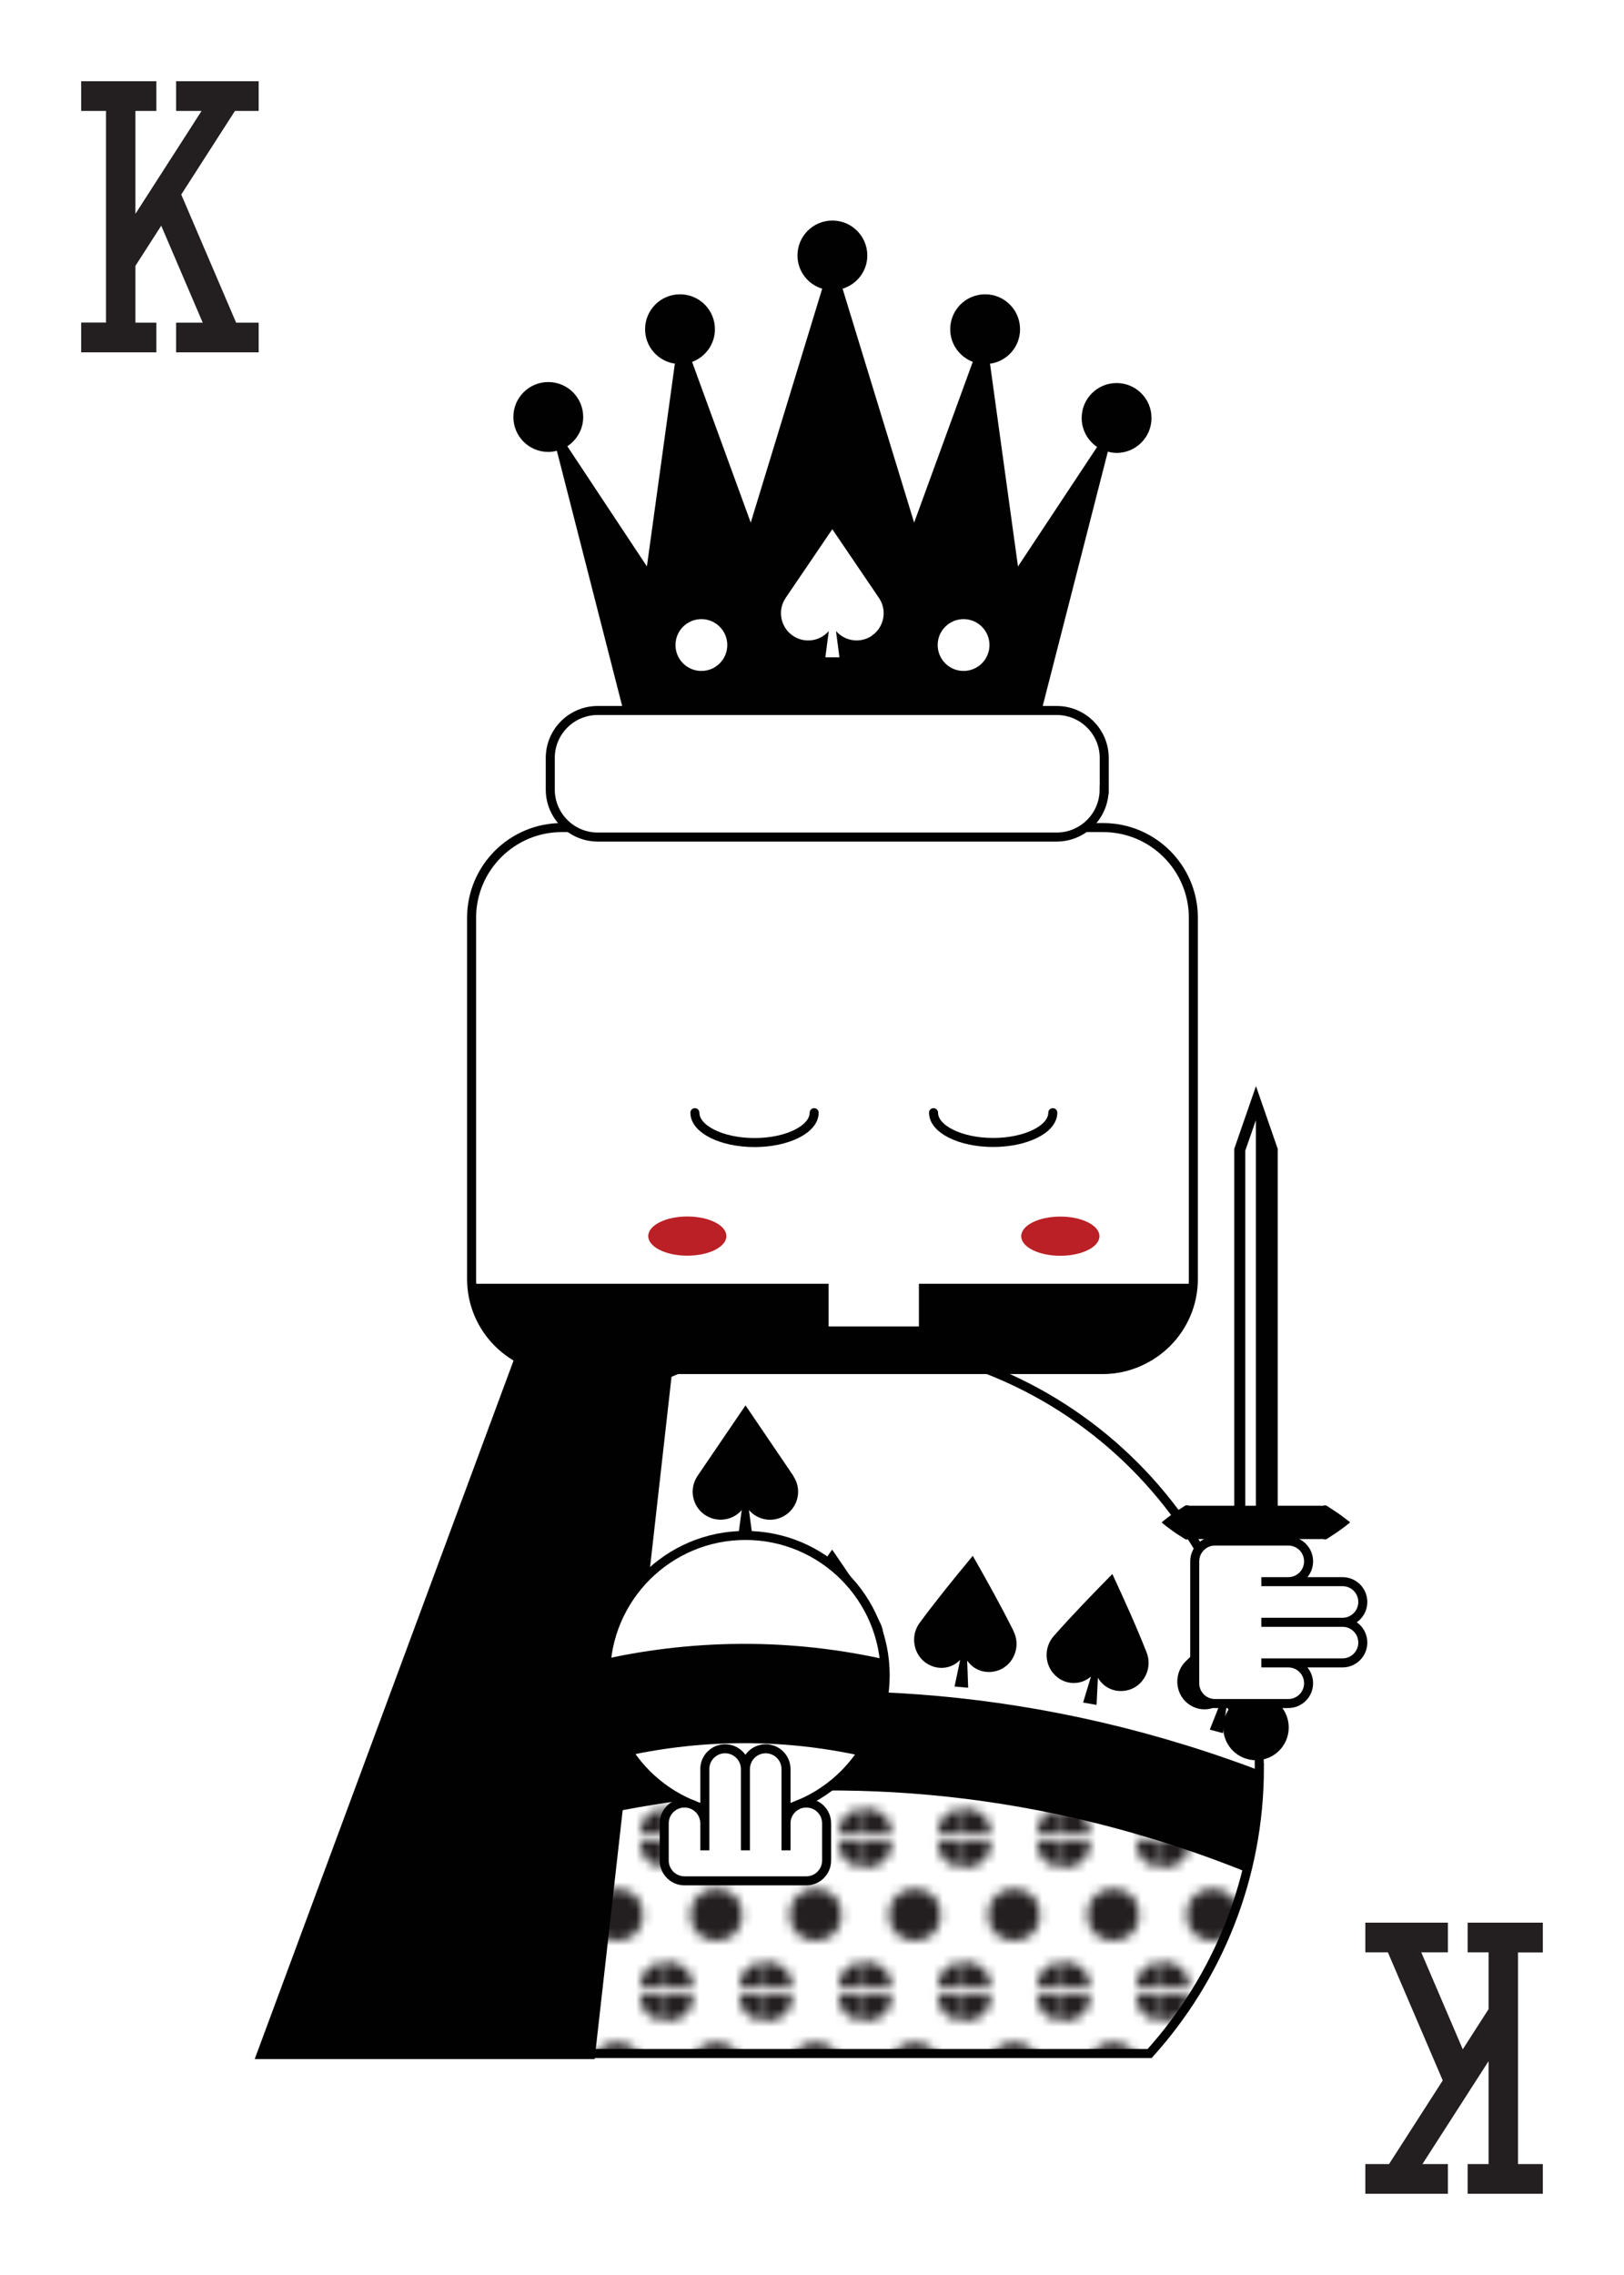<?xml version="1.0" encoding="UTF-8"?>
<svg id="Layer_1" data-name="Layer 1" xmlns="http://www.w3.org/2000/svg" xmlns:xlink="http://www.w3.org/1999/xlink" viewBox="0 0 180 252">
  <defs>
    <style>
      .cls-1, .cls-2, .cls-3, .cls-4 {
        fill: none;
      }

      .cls-2, .cls-5, .cls-6, .cls-3, .cls-7, .cls-8, .cls-4 {
        stroke: #010101;
      }

      .cls-2, .cls-5, .cls-6, .cls-7, .cls-8, .cls-4 {
        stroke-miterlimit: 10;
      }

      .cls-9, .cls-8 {
        fill: #010101;
      }

      .cls-10 {
        fill: #231f20;
      }

      .cls-5, .cls-11, .cls-7 {
        fill: #fff;
      }

      .cls-6 {
        fill: url(#New_Pattern_Swatch_1);
      }

      .cls-6, .cls-4 {
        stroke-width: 11px;
      }

      .cls-12 {
        clip-path: url(#clippath-1);
      }

      .cls-3 {
        stroke-linejoin: round;
      }

      .cls-3, .cls-7 {
        stroke-linecap: round;
      }

      .cls-13 {
        fill: #ba2025;
      }

      .cls-14 {
        clip-path: url(#clippath);
      }
    </style>
    <clipPath id="clippath">
      <path class="cls-5" d="M139.58,195.8c0-26.13-21.19-47.32-47.31-47.32s-47.31,21.19-47.31,47.32c0,12.18,4.61,23.29,12.17,31.67h70.29c7.56-8.39,12.17-19.49,12.17-31.67Z"/>
    </clipPath>
    <pattern id="New_Pattern_Swatch_1" data-name="New Pattern Swatch 1" x="0" y="0" width="10.8" height="16.2" patternTransform="translate(-234)" patternUnits="userSpaceOnUse" viewBox="0 0 10.8 16.2">
      <g>
        <rect class="cls-1" y="0" width="10.8" height="16.2"/>
        <circle class="cls-10" cx="10.8" cy="16.2" r="2.87"/>
        <circle class="cls-10" cx="0" cy="16.2" r="2.87"/>
        <circle class="cls-10" cx="5.4" cy="8.1" r="2.87"/>
        <circle class="cls-10" cx="10.8" cy="0" r="2.87"/>
        <circle class="cls-10" cx="0" cy="0" r="2.87"/>
      </g>
    </pattern>
    <clipPath id="clippath-1">
      <path class="cls-5" d="M82.62,170.08c8.56,0,15.49,6.94,15.49,15.49s-6.94,15.49-15.49,15.49-15.49-6.94-15.49-15.49,6.94-15.49,15.49-15.49Z"/>
    </clipPath>
  </defs>
  <g>
    <g>
      <g>
        <path class="cls-11" d="M139.58,195.8c0-26.13-21.19-47.32-47.31-47.32s-47.31,21.19-47.31,47.32c0,12.18,4.61,23.29,12.17,31.67h70.29c7.56-8.39,12.17-19.49,12.17-31.67Z"/>
        <g class="cls-14">
          <g>
            <path class="cls-9" d="M24.49,192.77c-2.6-1.73-5.28-3.42-8.04-5.02-.59,3.13-1.07,6.27-1.44,9.37-.19,1.69,1.03,3.22,2.65,3.49,1.5.24,2.87-.69,3.26-2.16l.92,2.87,1.36-.62-1.57-2.57c1.36.66,2.98.24,3.78-1.08.87-1.42.49-3.33-.93-4.29Z"/>
            <path class="cls-9" d="M38.52,187.68c-2.44-1.95-4.95-3.9-7.52-5.75-.86,3.05-1.64,6.12-2.33,9.18-.38,1.66.67,3.32,2.28,3.75,1.48.38,2.96-.42,3.5-1.84l.64,2.95,1.43-.5-1.33-2.7c1.3.77,2.96.51,3.89-.73,1-1.33.78-3.29-.54-4.35Z"/>
            <path class="cls-9" d="M52.95,183.8c-2.26-2.14-4.61-4.3-7.01-6.36-1.11,3-2.16,5.93-3.1,8.94-.51,1.63.38,3.38,1.94,3.92,1.45.52,3-.14,3.65-1.53l.39,2.99,1.46-.39-1.09-2.8c1.23.89,2.91.78,3.94-.39,1.1-1.25,1.05-3.22-.18-4.38Z"/>
            <path class="cls-9" d="M67.64,181.15c-1.04-1.17-2.1-2.34-3.18-3.51-1.08-1.15-2.17-2.28-3.28-3.41-1.36,2.88-2.64,5.73-3.83,8.65-.65,1.58.1,3.39,1.61,4.07,1.4.6,3,.11,3.76-1.22l.14,3.01,1.49-.26-.86-2.89c.58.5,1.29.74,1.99.72.71,0,1.41-.26,1.97-.79,1.21-1.14,1.32-3.1.19-4.38Z"/>
            <path class="cls-9" d="M82.51,179.7c-1.88-2.49-3.83-4.97-5.86-7.44-1.59,2.75-3.1,5.55-4.54,8.32-.78,1.5-.19,3.38,1.27,4.2,1.35.76,2.98.33,3.85-.93l-.12,3.02c.5-.06,1.01-.07,1.51-.11l-.62-2.96c1.07,1.11,2.74,1.24,3.95.27,1.3-1.05,1.57-3.01.55-4.36Z"/>
            <path class="cls-9" d="M97.44,179.54c-1.66-2.69-3.39-5.26-5.21-7.89-.91,1.3-1.8,2.59-2.67,3.9-.87,1.33-1.72,2.66-2.56,3.99-.9,1.44-.47,3.36.91,4.28.64.43,1.37.56,2.07.45.7-.09,1.36-.45,1.84-1.03l-.37,2.99h1.51s-.36-2.98-.36-2.98c.97,1.18,2.63,1.44,3.91.56,1.38-.9,1.82-2.81.92-4.27Z"/>
            <path class="cls-9" d="M112.33,180.65c-1.42-2.84-2.93-5.55-4.51-8.31-2.04,2.46-3.99,4.85-5.88,7.41-1.02,1.37-.75,3.31.54,4.34,1.2.94,2.87.88,3.94-.22l-.62,2.95,1.51.13-.11-3.01c.87,1.27,2.5,1.61,3.85.91,1.45-.78,2.06-2.65,1.28-4.18Z"/>
            <path class="cls-9" d="M127.08,183.02c-1.17-2.96-2.45-5.78-3.79-8.67-2.24,2.28-4.39,4.49-6.49,6.87-1.14,1.28-1.03,3.24.17,4.37,1.11,1.07,2.79,1.12,3.95.12l-.87,2.88,1.49.26.15-3.01c.76,1.34,2.36,1.81,3.76,1.23,1.51-.66,2.27-2.47,1.63-4.05Z"/>
            <path class="cls-9" d="M141.57,186.61c-.93-3.02-1.96-5.93-3.05-8.94-2.42,2.07-4.75,4.1-7.05,6.3-1.24,1.18-1.3,3.14-.2,4.37,1.03,1.12,2.68,1.35,3.93.45l-1.11,2.8,1.46.39.4-2.99c.64,1.39,2.18,2.05,3.65,1.52,1.56-.52,2.47-2.26,1.97-3.9Z"/>
            <path class="cls-9" d="M155.72,191.4c-.7-3.03-1.47-6.08-2.31-9.16-1.29.93-2.55,1.83-3.81,2.79-1.26.97-2.51,1.95-3.74,2.93-1.33,1.07-1.56,3.02-.56,4.34.46.61,1.11.98,1.81,1.1.69.14,1.43.03,2.08-.35l-1.34,2.7,1.43.52.65-2.95c.53,1.44,2,2.25,3.51,1.84,1.62-.44,2.67-2.11,2.28-3.75Z"/>
            <path class="cls-9" d="M169.44,197.32c-.46-3.1-.97-6.23-1.55-9.37-2.73,1.69-5.39,3.4-7.99,5.14-1.41.95-1.79,2.88-.91,4.29.82,1.31,2.46,1.72,3.84,1.02l-1.55,2.59c.47.19.94.39,1.39.61l.88-2.89c.41,1.49,1.81,2.43,3.33,2.16,1.64-.29,2.81-1.87,2.56-3.56Z"/>
          </g>
          <path class="cls-6" d="M38.27,204.66v38.34h108v-38.14c-50.92-23.29-94.3-6.75-108-.2Z"/>
        </g>
        <path class="cls-2" d="M139.58,195.8c0-26.13-21.19-47.32-47.31-47.32s-47.31,21.19-47.31,47.32c0,12.18,4.61,23.29,12.17,31.67h70.29c7.56-8.39,12.17-19.49,12.17-31.67Z"/>
      </g>
      <polygon class="cls-8" points="60.61 142.2 28.95 227.58 65.46 227.58 74.31 149.11 60.61 142.2"/>
      <g>
        <path class="cls-5" d="M132.27,141.67c0,5.52-4.48,10-10,10h-60c-5.52,0-10-4.48-10-10v-40c0-5.52,4.48-10,10-10h60c5.52,0,10,4.48,10,10v40Z"/>
        <g>
          <g>
            <path class="cls-3" d="M90.24,123.25c0,1.83-2.96,3.31-6.61,3.31s-6.61-1.48-6.61-3.31"/>
            <path class="cls-3" d="M116.69,123.25c0,1.82-2.96,3.3-6.61,3.3s-6.61-1.48-6.61-3.3"/>
          </g>
          <g>
            <ellipse class="cls-13" cx="76.18" cy="136.92" rx="4.33" ry="2.17"/>
            <path class="cls-13" d="M117.52,134.76c2.39,0,4.34.97,4.34,2.17s-1.94,2.17-4.34,2.17-4.33-.97-4.33-2.17,1.94-2.17,4.33-2.17Z"/>
          </g>
        </g>
        <path class="cls-9" d="M101.85,142.2v4.73h-10.01v-4.73h-39.58c0,5.52,4.48,10,10,10h60c5.52,0,10-4.48,10-10h-30.41Z"/>
      </g>
      <g>
        <g>
          <path class="cls-9" d="M123.76,42.43c-2.14,0-3.87,1.73-3.87,3.87,0,1.34.68,2.51,1.71,3.21l-8.77,13.24-3.1-22.46c1.88-.26,3.33-1.86,3.33-3.82,0-2.14-1.73-3.87-3.87-3.87s-3.87,1.73-3.87,3.87c0,1.66,1.04,3.05,2.5,3.61l-6.5,17.81-7.93-25.91c1.58-.49,2.74-1.94,2.74-3.68,0-2.14-1.73-3.87-3.87-3.87s-3.87,1.73-3.87,3.87c0,1.74,1.16,3.2,2.74,3.68l-7.92,25.91-6.5-17.8c1.47-.55,2.53-1.95,2.53-3.62,0-2.14-1.73-3.87-3.87-3.87s-3.87,1.73-3.87,3.87c0,1.95,1.44,3.54,3.3,3.81l-3.1,22.46-8.82-13.31c1.05-.69,1.76-1.88,1.76-3.24,0-2.14-1.73-3.87-3.87-3.87s-3.87,1.73-3.87,3.87,1.73,3.87,3.87,3.87c.33,0,.64-.05.95-.13l7.84,30.62h45.41l7.82-30.52c.31.08.63.14.97.14,2.13,0,3.87-1.73,3.87-3.87s-1.73-3.87-3.87-3.87Z"/>
          <circle class="cls-11" cx="77.74" cy="71.45" r="2.87"/>
          <path class="cls-11" d="M96.64,70.42c-1.28.87-2.99.62-3.98-.52l.38,2.91h-1.56l.38-2.91c-.99,1.15-2.7,1.39-3.98.52-1.38-.94-1.73-2.82-.8-4.19l5.17-7.61,5.17,7.61c.94,1.38.58,3.26-.8,4.19Z"/>
          <circle class="cls-11" cx="106.8" cy="71.45" r="2.87"/>
        </g>
        <path class="cls-5" d="M122.38,87.46c0,2.91-2.36,5.26-5.26,5.26h-50.87c-2.9,0-5.26-2.36-5.26-5.26v-3.5c0-2.91,2.36-5.26,5.26-5.26h50.87c2.91,0,5.27,2.36,5.27,5.26v3.5h0Z"/>
      </g>
    </g>
    <g>
      <g>
        <path class="cls-11" d="M82.62,170.08c8.56,0,15.49,6.94,15.49,15.49s-6.94,15.49-15.49,15.49-15.49-6.94-15.49-15.49,6.94-15.49,15.49-15.49Z"/>
        <g class="cls-12">
          <path class="cls-4" d="M110.67,193.84c-26.45-12.1-48.99-3.51-56.1-.1"/>
        </g>
        <path class="cls-2" d="M82.62,170.08c8.56,0,15.49,6.94,15.49,15.49s-6.94,15.49-15.49,15.49-15.49-6.94-15.49-15.49,6.94-15.49,15.49-15.49Z"/>
      </g>
      <path class="cls-7" d="M73.62,201.97c0-1.24,1-2.25,2.25-2.25s2.25,1.01,2.25,2.25v2.99-9c0-1.25,1.01-2.25,2.25-2.25s2.25,1.01,2.25,2.25v9-9c0-1.25,1.01-2.25,2.25-2.25s2.25,1.01,2.25,2.25v9-2.99c0-1.24,1-2.25,2.25-2.25s2.25,1.01,2.25,2.25v4.12h0c0,1.24-1.01,2.25-2.25,2.25h-13.5c-1.24,0-2.25-1.01-2.25-2.25h0v-4.12Z"/>
      <path class="cls-9" d="M87.94,163.49l-5.31-7.82-5.32,7.82c-.96,1.42-.6,3.35.82,4.31,1.31.89,3.07.64,4.08-.53l-.4,2.99h1.6l-.4-2.99c1.02,1.18,2.77,1.43,4.09.53,1.42-.96,1.79-2.89.82-4.31Z"/>
    </g>
    <g>
      <path class="cls-9" d="M139.21,187.72c2,0,3.63,1.62,3.63,3.63s-1.62,3.63-3.63,3.63-3.63-1.62-3.63-3.63,1.62-3.63,3.63-3.63Z"/>
      <path class="cls-9" d="M141.62,191.56h-4.82v-64.3l2.41-6.95,2.41,6.95v64.3ZM139.21,124.05l-1.19,3.42v62.87h1.18v-66.28Z"/>
      <path class="cls-9" d="M128.77,168.62s.33-.29.9-.71c.29-.21.63-.47,1.03-.71.2-.13.41-.26.64-.41.22-.14.46.05.7,0h14.35c.25.06.48-.14.7.03.22.14.44.28.63.41.4.25.75.5,1.03.71.57.42.9.69.9.69,0,0-.32.28-.9.7-.29.2-.63.46-1.03.71-.2.13-.41.27-.63.41-.22.17-.46-.03-.7.03h-14.35c-.24-.05-.48.14-.7,0-.22-.15-.44-.28-.64-.41-.4-.24-.74-.5-1.03-.71-.57-.41-.9-.71-.9-.71Z"/>
      <path class="cls-7" d="M142.79,170.7c1.24,0,2.25,1,2.25,2.25s-1.01,2.25-2.25,2.25h-2.99,9c1.25,0,2.25,1.01,2.25,2.25s-1.01,2.25-2.25,2.25h-9,9c1.25,0,2.25,1.01,2.25,2.25s-1.01,2.25-2.25,2.25h-9,2.99c1.24,0,2.25,1,2.25,2.25s-1.01,2.25-2.25,2.25h-8.12c-1.24,0-2.25-1-2.25-2.25v-13.5c0-1.24,1.01-2.25,2.25-2.25h8.12Z"/>
    </g>
  </g>
  <g>
    <path class="cls-10" d="M9,35.73h2.75V12.29h-2.75v-3.29h8.33v3.29h-2.32v11.4l7.33-11.4h-2.82v-3.29h9.15v3.29h-2.63l-5.95,9.26,6.08,14.19h2.5v3.29h-9.15v-3.29h2.95l-4.6-10.74-2.86,4.45v6.29h2.32v3.29h-8.33v-3.29Z"/>
    <path class="cls-10" d="M171,216.27h-2.75v23.44h2.75v3.29h-8.33v-3.29h2.32v-11.4l-7.33,11.4h2.82v3.29h-9.15v-3.29h2.63l5.95-9.26-6.08-14.19h-2.5v-3.29h9.15v3.29h-2.95l4.6,10.74,2.86-4.45v-6.29h-2.32v-3.29h8.33v3.29Z"/>
  </g>
</svg>